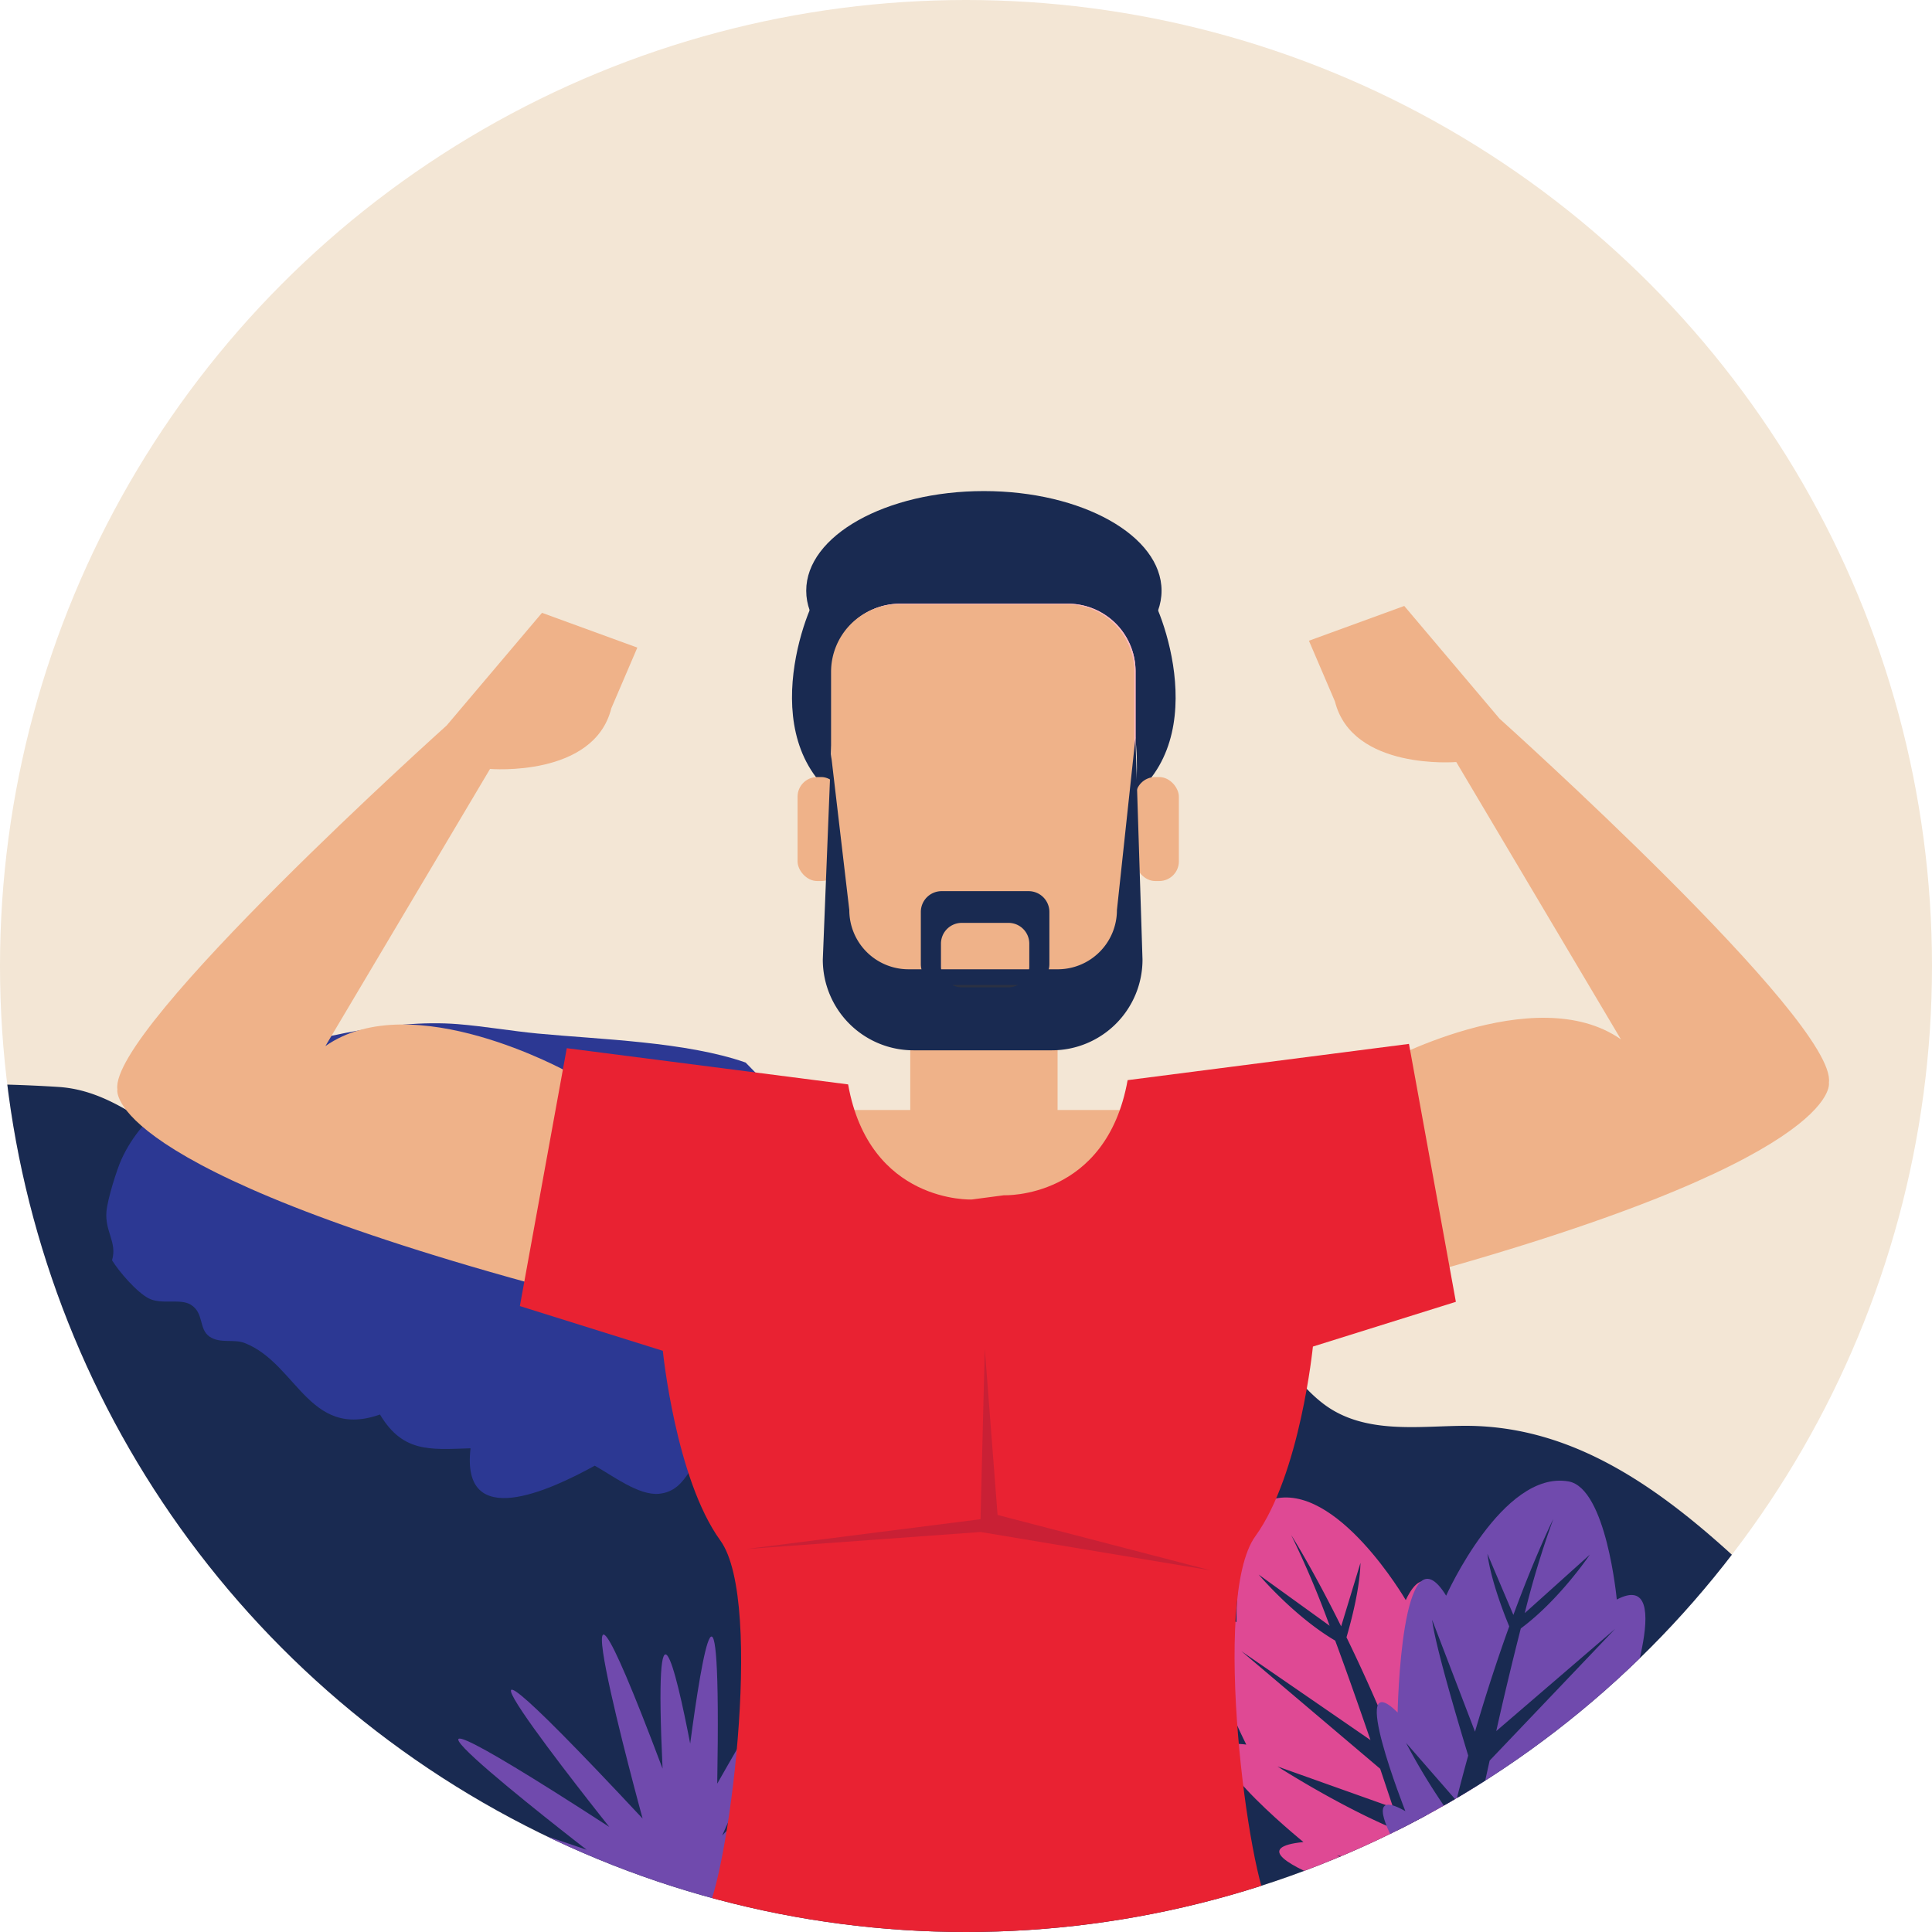 <svg xmlns="http://www.w3.org/2000/svg" data-name="Layer 1" viewBox="0 0 500 500"><defs><clipPath id="a"><circle cx="250" cy="250" r="250" fill="none"/></clipPath></defs><circle cx="250" cy="250" r="250" fill="#f3e6d5"/><g clip-path="url(#a)"><path fill="#192a51" d="M545.34 453.06c-12.58-.67-26.67 4.21-38.69 1.79-15-3-32.61-27.26-45.61-40.2-25.53-25.41-50.36-45.65-81.75-45.65-11.85 0-26.19 2.42-36.84-5.73-13.54-10.35-21.34-33.72-36.06-44-25.92-18.08-48.18-27.14-77.16-29-25.06-1.6-49.69-8.53-74.14 4s-38 23.26-63.95 15.6c-12-3.54-24.33-4-36-9.24-14.41-6.48-24.63-18.33-40-19.33a371.51 371.51 0 0 0-51.15.28c-.32 1.79 0 3.29-.19 5.09l6 257.56c32.06-10.8 70-2.89 103.25-5.37 24.65-1.83 49.51.09 74.46-1.79 52-3.93 104.22-12.64 156.36-16.08 50.86-3.36 105.9 13.5 155.69-1.31 48.2-14.34 98.36-13.34 146.56-25.8-1.03-27.48-46.6-40.06-60.78-40.82z"/><path fill="#2c3893" d="M248.54 331.92c1.19 5.51.83 10.27-1.95 15.26-4.38 7.91-6.85 3.59-13.1 8.08-4.2 3-3.5 8.54-9.77 10.88-2.49.92-4.37-2-6.56-1.31-3.12 1-4 3.32-6.92 4.64-4.6 2-8.21 5.17-13.75 5.24s-6.72-2.82-11.32-.89c-6.66 2.8-6.6 11.94-14.58 12.77-5.27.54-12.15-4.78-16.67-7.27-11.74 6.47-34.69 17.06-32.14-4.5-10.66.33-17.94 1.29-24-9.72h3c-20.62 9.2-23.42-12.15-37.55-17.56-2.75-1.05-6.28.24-9-1.62-2.88-2-1.35-6.09-4.85-8.26-2.72-1.69-7.53.06-10.85-1.62-3.11-1.57-7.74-6.95-9.53-9.88 1.38-4.64-1.89-7.39-1.45-12.61.29-3.27 2.68-10.86 3.89-13.52 5.48-12.05 17.69-20.26 29.62-24.7 16.93-6.31 39.89-11.7 57.45-10.28 6.81.55 13.92 1.79 20.64 2.43 16 1.53 38.42 2.1 53.82 7.51"/><path fill="#704aad" d="M193.26 487.15c19.14-7 47.21-18.08-2.36-6 55.69-68.94 5.81-16.56-4-6.12 9.47-20.95 31.8-71.75-1.28-13.42 1.08-63.19-3.87-33.91-7-10.36-3.79-19.65-9.46-43.08-7.15 6.47-32-85-5.16 12.93-5.16 12.93-71.29-76.3-8.62 2.16-8.62 2.16-84.39-54.69-5.86 5.91-5.86 5.91-82.27-28.34-3.47 7.94-3.47 7.94-71.28-6.46-3 5.45-3 5.45h31.86l2.8-.28c74.25-7.34 31.98-5.6 13.24-4.68z"/><path fill="#df4994" d="M322.54 451.5S303 413 320 419.79c0 0-.41-29 9.17-31.74 16.7-4.79 34.64 26.05 34.64 26.05 9.59-20.17 15.68 28.72 15.68 28.72 11.77-14.33.74 25.61.74 25.61 16.17-11.69-6.38 28.29-6.38 28.29s-62.32-17.41-36.52-20c.01-.01-34.43-27.9-14.79-25.22z"/><path fill="#192a51" d="M373.86 496.72s-1.7-.47-4.41-1.27c-.6-1.91-1.35-4.28-2.23-7-9.15-2.32-21.22-8.3-21.22-8.3l20 4.39c-1-3.16-2.16-6.69-3.39-10.46-15.11-6.05-32-16.92-32-16.92l29.94 10.66c-1.08-3.24-2.2-6.61-3.36-10.06l-35.91-30.43 33.4 23c-3-8.73-6.12-17.61-9.13-25.74-10.71-6.3-19.8-17.09-19.8-17.09l18.36 13.25a239.74 239.74 0 0 0-9.94-23.46s5.32 8.29 12.92 23.61l5-16.43c-.16 6.69-2.46 15.33-3.62 19.26 3.57 7.33 7.56 16.09 11.7 26.16l8-29.95c0 6.18-3.68 26.12-5.55 35.91q2.15 5.4 4.3 11.24l11.3-16.21a160.16 160.16 0 0 1-9.79 20.39q1.92 5.34 3.82 11l7.66-8c-1.67 3.24-4.57 7.78-6.67 11q1.29 3.94 2.56 8c-1.2 2.13-1.94 3.45-1.94 3.45z"/><path fill="#704aad" d="M419.27 445.77s15.32-40.32-.85-31.81c0 0-2.66-28.86-12.49-30.57-17.1-3-31.67 29.57-31.67 29.57-11.67-19-12.55 30.23-12.55 30.23-13.23-13 2 25.54 2 25.54-17.32-9.92 9.35 27.45 9.35 27.45s60.12-23.93 34.18-23.77c-.02 0 31.28-31.41 12.03-26.64z"/><path fill="#192a51" d="M373 496.18s1.64-.65 4.24-1.73l1.48-7.23c8.86-3.29 20.22-10.51 20.22-10.51l-19.38 6.48c.67-3.25 1.43-6.88 2.26-10.76 14.38-7.62 30-20.22 30-20.22L383.24 466c.73-3.34 1.49-6.82 2.28-10.36L418 421.55 387.23 448c2-9 4.21-18.15 6.35-26.56 10-7.4 17.87-19.1 17.87-19.1l-16.85 15.14a240 240 0 0 1 7.4-24.38s-4.41 8.8-10.34 24.84l-6.72-15.81c.88 6.64 4.08 15 5.65 18.78-2.77 7.66-5.81 16.79-8.86 27.25l-11.09-28.94c.68 6.14 6.43 25.58 9.33 35.12q-1.56 5.6-3.08 11.64l-13-14.92a162.18 162.18 0 0 0 11.89 19.23q-1.33 5.52-2.63 11.38l-8.46-7.14c2 3 5.37 7.25 7.8 10.21q-.87 4.06-1.69 8.26c1.36 2 2.2 3.18 2.2 3.18z"/><path fill="#efb289" d="M212.94 287.26h91.57l-24.27 41.93-66.2 4.41-15.44-38.61 14.34-7.73z"/><path fill="#ffbac3" d="M232.89 156.24h43.49a17.5 17.5 0 0 1 17.5 17.5v56.82a35.58 35.58 0 0 1-35.58 35.58H251a35.58 35.58 0 0 1-35.58-35.58v-56.82a17.5 17.5 0 0 1 17.5-17.5z"/><path fill="#ffbac3" d="M289.06 178a15.32 15.32 0 0 0-15.32-15.32h-38.63A15.32 15.32 0 0 0 219.8 178v30.92h69.26z"/><ellipse cx="254.63" cy="152.88" fill="#192a51" rx="45.98" ry="25.79"/><path fill="#192a51" d="M213.14 151.76c-2.24 0-18.5 36.16 2.25 53.82 0 0-3.93-28.59 12.61-37.84l-8.13-16zM296.08 151.76c2.24 0 18.5 36.16-2.25 53.82 0 0 3.93-28.59-12.61-37.84l8.13-16z"/><rect width="11.21" height="26.91" x="206.41" y="201.1" fill="#efb289" rx="5.08" ry="5.08"/><rect width="11.21" height="26.91" x="293.88" y="201.1" fill="#efb289" rx="5.08" ry="5.08"/><rect width="38.13" height="80.74" x="235.57" y="234.74" fill="#efb289" rx="17.28" ry="17.28"/><path fill="#ffbac3" d="M232.89 156.24h43.49a17.5 17.5 0 0 1 17.5 17.5v56.82a35.58 35.58 0 0 1-35.58 35.58H251a35.58 35.58 0 0 1-35.58-35.58v-56.82a17.5 17.5 0 0 1 17.5-17.5z"/><path fill="#ffbac3" d="M232.89 156.24h43.49a17.5 17.5 0 0 1 17.5 17.5v56.82a35.58 35.58 0 0 1-35.58 35.58H251a35.58 35.58 0 0 1-35.58-35.58v-56.82a17.5 17.5 0 0 1 17.5-17.5z"/><path fill="#efb289" d="M232.57 156.38h43.49a17.5 17.5 0 0 1 17.5 17.5v56.82A35.58 35.58 0 0 1 258 266.27h-7.34a35.58 35.58 0 0 1-35.58-35.58v-56.81a17.5 17.5 0 0 1 17.5-17.5z"/><path fill="#192a51" d="M293.85 190.94l-4.79 44.59a15.32 15.32 0 0 1-15.32 15.32h-38.63a15.32 15.32 0 0 1-15.31-15.32l-4.74-40.38-2.12 53.2a23.47 23.47 0 0 0 23.47 23.47h35.8a23.47 23.47 0 0 0 23.47-23.47z"/><path fill="#192a51" d="M266.21 230.63h-22.52a5.38 5.38 0 0 0-5.38 5.38v13.51a5.38 5.38 0 0 0 5.38 5.38h2.76a5.36 5.36 0 0 1-2.93-4.76v-5.92a5.38 5.38 0 0 1 5.38-5.38H261a5.38 5.38 0 0 1 5.38 5.38v5.92a5.36 5.36 0 0 1-2.93 4.76h2.75a5.38 5.38 0 0 0 5.38-5.38V236a5.38 5.38 0 0 0-5.37-5.37z"/><path fill="#2b3142" d="M261 255.52a5.36 5.36 0 0 0 2.45-.62h-17a5.33 5.33 0 0 0 2.45.62"/><path fill="#efb289" d="M147 277.46s-40.37-22.46-62.79-6.73L126.82 199s26.91 2.25 31.39-15.7l6.73-15.7-24.67-9-24.67 29.15s-87.46 78.49-85.22 94.19c0 0-4.49 20.19 112.14 51.59 6.72 2.24 35.88 2.24 35.88 2.24l6.73-31.4zM356.7 275.71s40.36-22.43 62.79-6.73l-42.61-71.77s-26.91 2.25-31.4-15.69l-6.73-15.7 24.67-9L388.09 186s87.47 78.5 85.23 94.19c0 0 4.48 20.19-112.14 51.59C354.45 334 325.3 334 325.3 334l-6.73-31.4z"/><path fill="#e92232" d="M259.83 309.33s26.47 1.1 32-29.79l72.81-9.38 12.14 66.75-37 11.58s-3.31 33.1-14.9 49.09-1.65 88.81 3.87 96.53-73.92 13.24-73.92 13.24l1.66 1.11s-79.43-5.52-73.92-13.24 15.45-80.54 3.86-96.53-14.89-49.1-14.89-49.1l-37-11.58 12.14-66.74 72.81 9.37c5.51 30.89 32 29.79 32 29.79"/><path fill="#c92035" d="M254.86 349.04l-1.1 44.13-60.68 7.72 60.68-4.41 59.57 9.93-55.16-14.34-3.31-43.03z"/></g></svg>